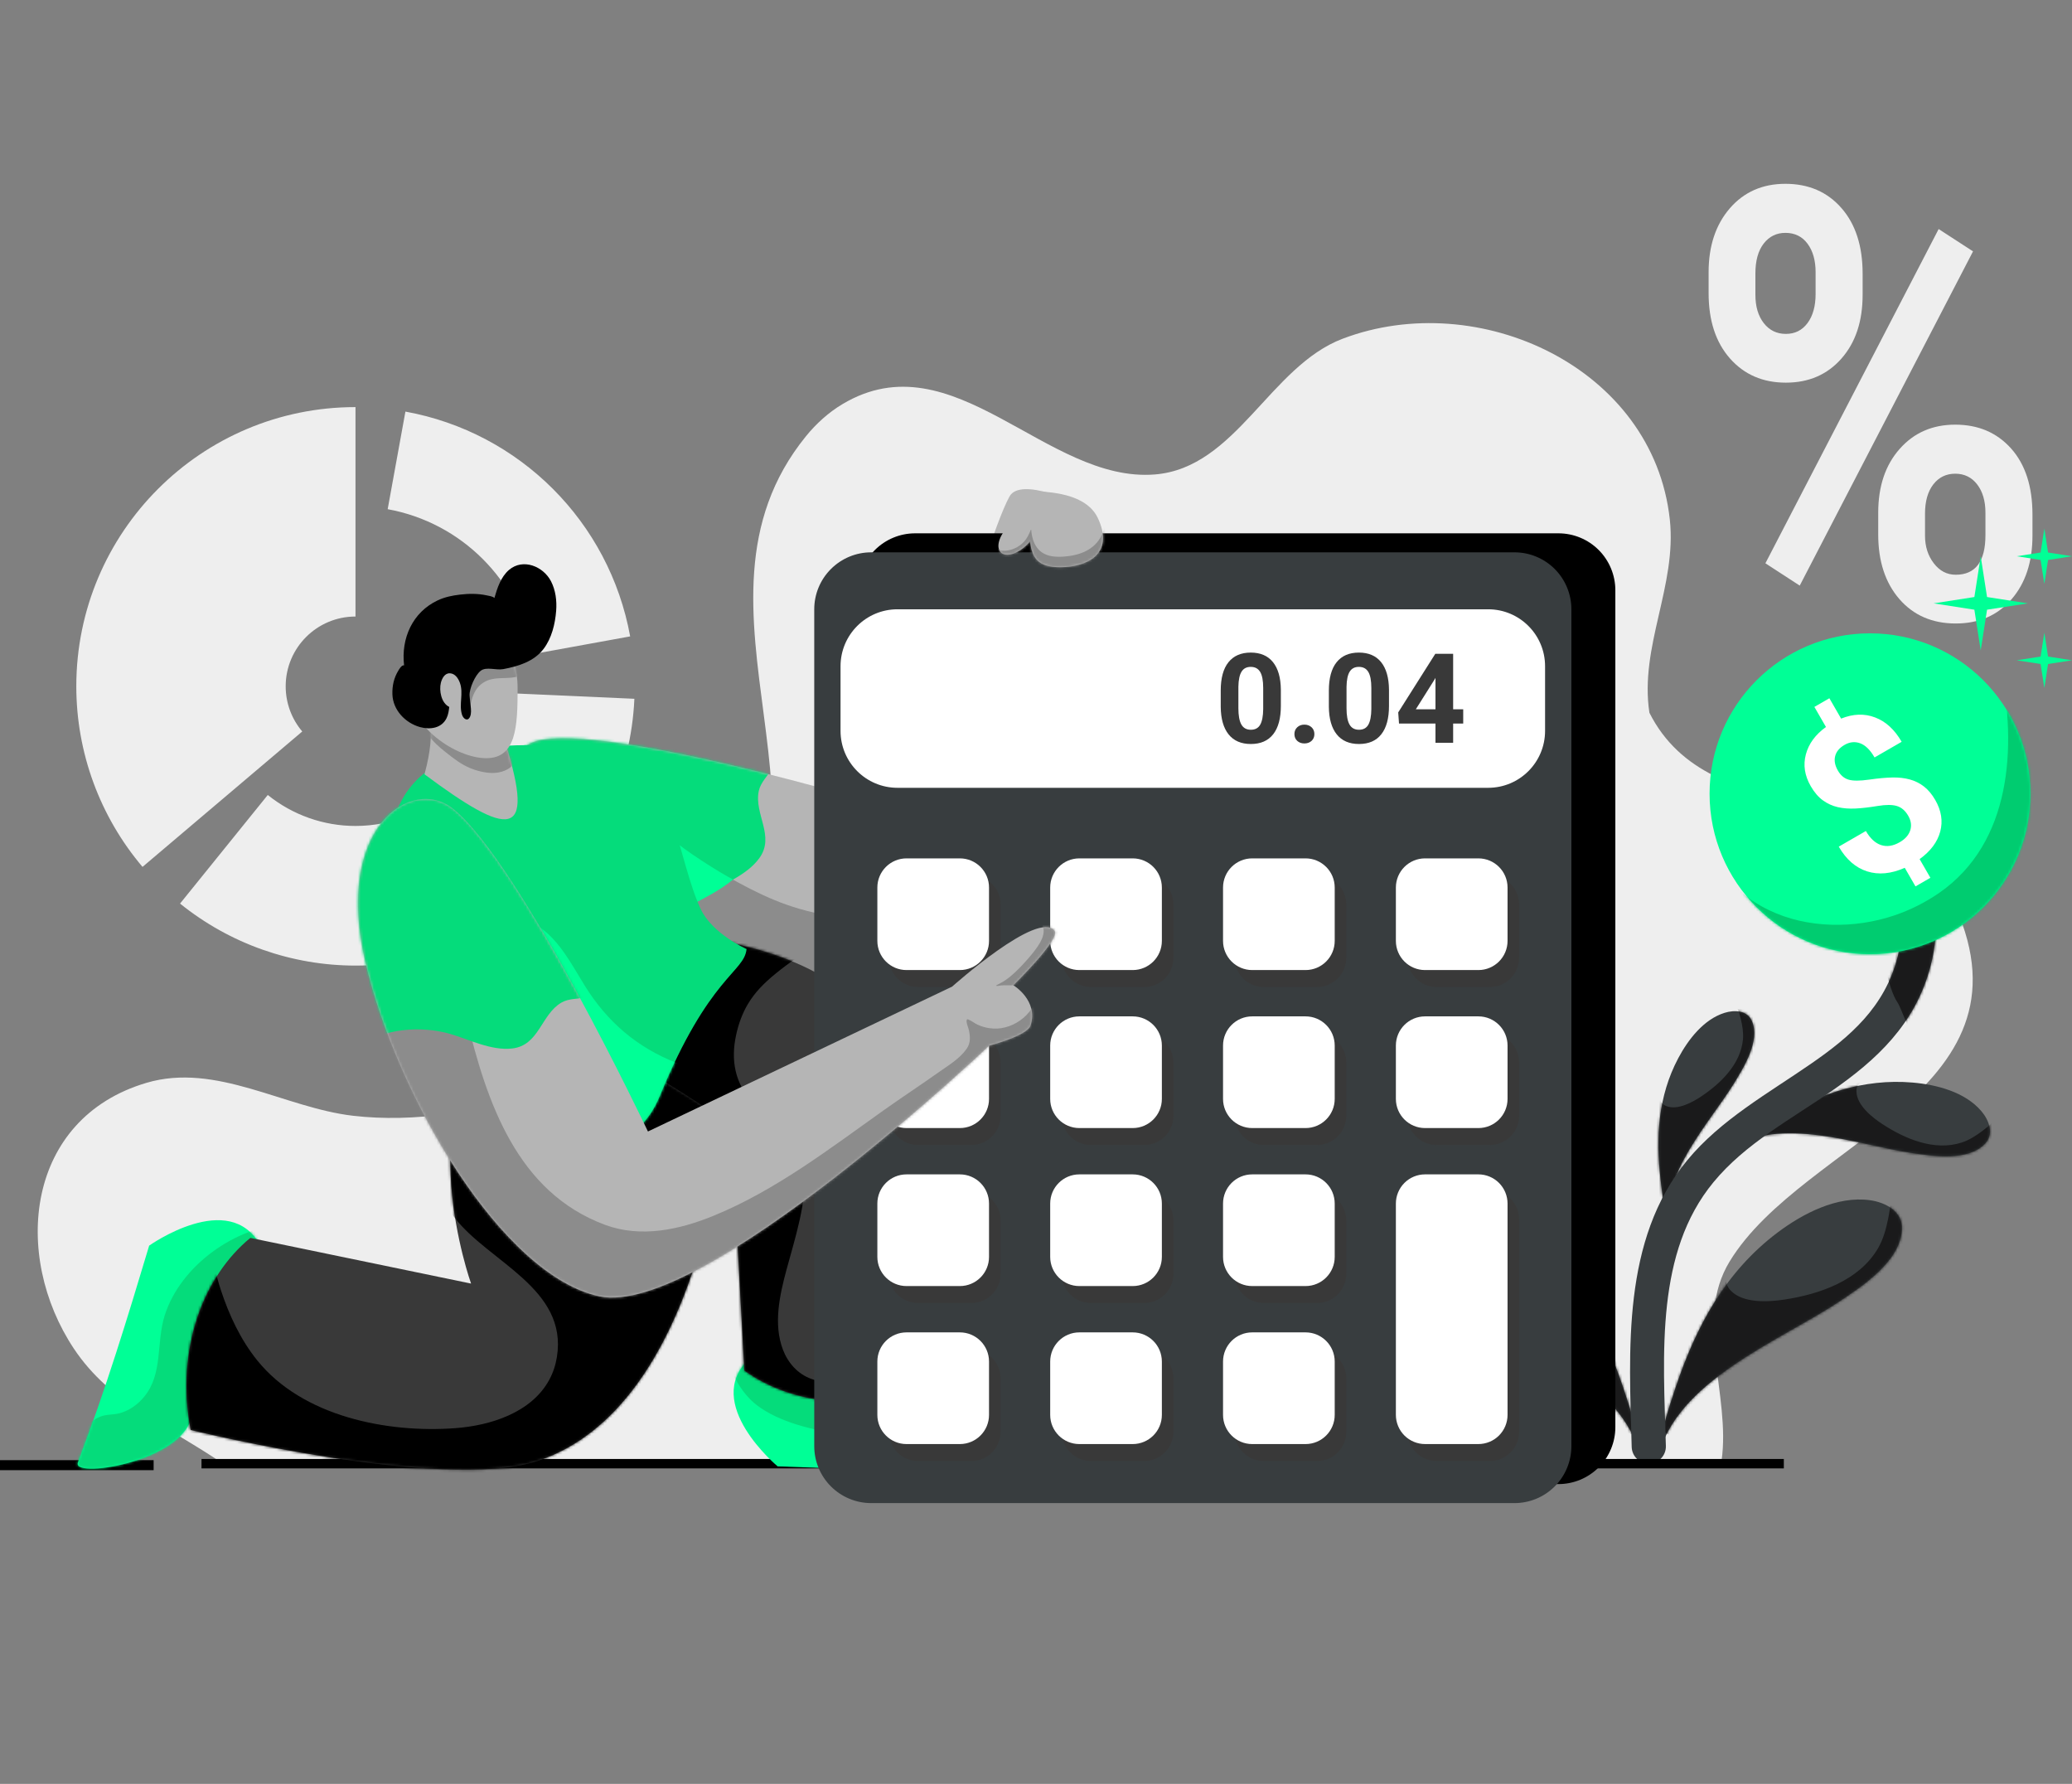 <svg width="790" height="680" viewBox="0 0 790 680" fill="none" xmlns="http://www.w3.org/2000/svg">
<rect x="0" y="0" width="790" height="680" fill="#808080" stroke="none"/>
<path fill-rule="evenodd" clip-rule="evenodd" d="M135.542 155.18C76.745 155.18 29.093 202.832 29.093 261.616C29.093 286.823 38.04 311.218 54.338 330.446L115.241 278.83C111.162 274.022 108.924 267.922 108.924 261.616C108.924 246.927 120.84 235.01 135.542 235.01V155.18ZM68.648 344.429C87.59 359.722 111.198 368.064 135.542 368.066C192.482 368.066 239.337 323.252 241.875 266.365L188.702 263.997C187.433 292.434 164.006 314.841 135.542 314.841C123.364 314.841 111.566 310.668 102.095 303.029L68.648 344.429ZM240.265 242.584C232.339 198.96 198.199 164.82 154.575 156.893L147.812 194.094C175.935 199.209 197.95 221.223 203.064 249.347L240.265 242.584Z" fill="#EEEEEE"/>
<path fill-rule="evenodd" clip-rule="evenodd" d="M84.958 557.885C64.576 543.915 42.188 535.15 28.17 514.088C4.541 478.572 9.734 426.409 55.836 412.761C82.414 404.894 108.444 422.28 134.629 425.314C180.61 430.639 238.377 409.774 270.365 376.472C329.648 314.766 254.425 231.389 307.272 166.31C311.176 161.498 315.916 157.199 321.254 154.02C363.582 128.807 398.936 184.23 440.369 180.851C471.318 178.326 484.129 139.658 511.926 129.113C563.639 109.489 630.325 139.981 636.653 197.991C639.411 223.301 625.047 246.445 628.868 271.631C628.856 271.627 628.844 271.624 628.844 271.62C652.343 318.338 720.509 294.618 743.84 341.968C780.102 415.586 687.638 434.394 659.399 480.966C645.728 503.521 659.948 531.795 656.39 556.75L84.958 557.885Z" fill="#EEEEEE"/>
<path d="M651.448 103.765C651.448 93.765 654.153 85.647 659.528 79.416C664.92 73.184 671.993 70.067 680.714 70.067C689.573 70.067 696.699 73.147 702.091 79.303C707.483 85.461 710.171 93.803 710.171 104.325V112.386C710.171 122.462 707.483 130.561 702.091 136.682C696.699 142.8 689.643 145.861 680.905 145.861C672.115 145.861 665.006 142.781 659.58 136.625C654.153 130.467 651.448 122.163 651.448 111.716V103.765ZM669.289 112.386C669.289 116.865 670.363 120.467 672.496 123.191C674.628 125.915 677.437 127.277 680.905 127.277C684.372 127.277 687.129 125.896 689.175 123.134C691.22 120.373 692.243 116.677 692.243 112.05V103.765C692.243 99.288 691.22 95.668 689.175 92.906C687.129 90.145 684.303 88.764 680.714 88.764C677.316 88.764 674.559 90.126 672.444 92.85C670.346 95.574 669.289 99.362 669.289 104.214V112.386ZM716.117 195.458C716.117 185.38 718.839 177.265 724.3 171.106C729.744 164.95 736.801 161.871 745.487 161.871C754.277 161.871 761.385 164.912 766.812 170.996C772.221 177.079 774.926 185.456 774.926 196.128V204.19C774.926 214.192 772.273 222.27 766.951 228.428C761.611 234.585 754.52 237.664 745.66 237.664C736.749 237.664 729.588 234.566 724.196 228.372C718.822 222.178 716.117 213.966 716.117 203.743V195.458ZM733.958 204.19C733.958 208.295 735.067 211.802 737.304 214.714C739.54 217.624 742.314 219.08 745.66 219.08C753.219 219.08 756.999 214.041 756.999 203.966V195.458C756.999 190.979 755.941 187.377 753.844 184.653C751.746 181.929 748.954 180.567 745.487 180.567C742.002 180.567 739.228 181.929 737.113 184.653C735.015 187.377 733.958 191.092 733.958 195.794V204.19ZM686.193 223.223L673.103 214.714L739.159 87.308L752.266 95.816L686.193 223.223Z" fill="#EEEEEE"/>
<path fill-rule="evenodd" clip-rule="evenodd" d="M632.234 555.771C632.946 546.564 636.019 537.396 638.932 528.699C646.703 505.545 657.898 484.754 677.736 469.823C687.373 462.573 700.446 455.782 712.942 457.495C718.861 458.304 725.465 461.722 725.17 468.563C724.66 480.795 709.989 490.351 701.023 496.297C679.118 510.834 638.449 526.578 632.234 555.771Z" fill="#383D3F"/>
<mask id="mask0_412_8743" style="mask-type:luminance" maskUnits="userSpaceOnUse" x="632" y="457" width="94" height="99">
<path d="M632.234 555.769C632.946 546.562 636.019 537.394 638.932 528.697C646.703 505.543 657.898 484.752 677.736 469.821C687.373 462.571 700.446 455.781 712.942 457.493C718.861 458.303 725.465 461.72 725.17 468.561C724.66 480.793 709.989 490.349 701.023 496.295C679.118 510.832 638.449 526.576 632.234 555.769Z" fill="white"/>
</mask>
<g mask="url(#mask0_412_8743)">
<path fill-rule="evenodd" clip-rule="evenodd" d="M719.793 451.202C721.47 455.382 720.761 460.333 719.89 464.606C719.116 468.46 718.035 472.379 716.052 475.798C708.86 488.15 693.733 493.343 680.348 495.375C674.301 496.294 664.609 496.907 659.868 491.94C656.61 488.521 658.965 485.232 659.159 481.394C659.207 480.378 658.401 480.136 657.546 480.394C652.918 481.748 648.951 488.344 646.467 492.005C639.017 503.051 634.26 516.42 632.292 529.563C631.599 534.191 630.567 540.658 633.55 544.754C637.291 549.898 645.806 545.963 650.144 543.931C651.402 543.335 652.66 542.706 653.901 542.06C655.337 541.319 656.772 540.545 658.175 539.77C660.384 538.561 662.545 537.271 664.69 535.981C677.801 528.144 740.451 495.585 748.708 480.184C757.319 464.106 734.678 456.656 719.793 451.202Z" fill="#1A1A1B"/>
</g>
<path fill-rule="evenodd" clip-rule="evenodd" d="M659.672 438.272C664.759 433.409 671.166 429.771 677.242 426.318C693.428 417.134 710.355 411.031 729.205 412.65C738.361 413.438 749.232 416.235 755.451 423.562C758.398 427.032 760.407 432.33 756.759 436.061C750.248 442.742 737.064 440.702 728.952 439.516C709.13 436.622 678.047 424.869 659.672 438.272Z" fill="#383D3F"/>
<mask id="mask1_412_8743" style="mask-type:luminance" maskUnits="userSpaceOnUse" x="659" y="412" width="100" height="29">
<path d="M659.672 438.268C664.759 433.405 671.166 429.767 677.242 426.314C693.428 417.13 710.355 411.027 729.205 412.646C738.361 413.434 749.232 416.231 755.451 423.558C758.398 427.028 760.407 432.326 756.759 436.058C750.248 442.738 737.064 440.698 728.952 439.512C709.13 436.618 678.047 424.865 659.672 438.268Z" fill="white"/>
</mask>
<g mask="url(#mask1_412_8743)">
<path fill-rule="evenodd" clip-rule="evenodd" d="M762.538 423.475C761.363 426.7 758.443 429.148 755.775 431.13C753.375 432.923 750.769 434.597 747.905 435.528C737.541 438.878 726.317 434.13 717.689 428.475C713.791 425.921 707.98 421.339 707.816 416.109C707.707 412.513 710.716 411.844 712.778 409.764C713.322 409.213 712.988 408.665 712.372 408.377C709.057 406.791 703.451 408.516 700.18 409.33C690.334 411.808 680.835 416.973 673.034 423.43C670.286 425.703 666.412 428.847 666.021 432.689C665.527 437.51 672.36 439.609 675.854 440.662C676.871 440.963 677.905 441.246 678.938 441.512C680.129 441.821 681.337 442.112 682.527 442.386C684.396 442.824 686.278 443.191 688.151 443.55C699.576 445.772 751.684 459.165 764.202 454.626C777.266 449.884 768.209 434.141 762.538 423.475Z" fill="#1A1A1B"/>
</g>
<path fill-rule="evenodd" clip-rule="evenodd" d="M636.71 467.697C634.552 461.973 633.822 455.609 633.128 449.573C631.29 433.499 632.169 417.881 639.88 403.353C643.627 396.297 649.565 388.552 657.543 386.072C661.322 384.895 666.244 385.092 667.987 389.279C671.115 396.762 664.996 406.615 661.286 412.7C652.224 427.571 632.242 448.436 636.71 467.697Z" fill="#383D3F"/>
<mask id="mask2_412_8743" style="mask-type:luminance" maskUnits="userSpaceOnUse" x="632" y="385" width="37" height="83">
<path d="M636.711 467.693C634.552 461.969 633.823 455.605 633.129 449.569C631.291 433.495 632.17 417.877 639.881 403.349C643.628 396.293 649.566 388.548 657.544 386.068C661.323 384.891 666.245 385.088 667.988 389.276C671.116 396.758 664.997 406.611 661.287 412.696C652.225 427.567 632.243 448.432 636.711 467.693Z" fill="white"/>
</mask>
<g mask="url(#mask2_412_8743)">
<path fill-rule="evenodd" clip-rule="evenodd" d="M659.886 380.371C662.066 382.408 663.03 385.578 663.708 388.386C664.325 390.916 664.777 393.571 664.547 396.179C663.7 405.61 656.082 412.972 648.621 417.95C645.251 420.199 639.608 423.288 635.368 421.639C632.454 420.502 632.943 417.867 631.982 415.51C631.726 414.887 631.174 414.968 630.733 415.363C628.337 417.475 627.808 422.546 627.346 425.44C625.977 434.159 626.876 443.516 629.386 451.954C630.269 454.926 631.465 459.096 634.405 460.716C638.094 462.752 642.099 458.001 644.131 455.564C644.718 454.852 645.296 454.122 645.86 453.386C646.513 452.538 647.157 451.671 647.781 450.812C648.767 449.466 649.702 448.086 650.626 446.709C656.292 438.326 684.742 401.201 685.372 389.643C686.025 377.578 670.348 379.464 659.886 380.371Z" fill="#1A1A1B"/>
</g>
<path fill-rule="evenodd" clip-rule="evenodd" d="M625.497 555.771C624.786 546.564 621.712 537.396 618.799 528.699C611.028 505.545 599.834 484.754 579.996 469.823C570.359 462.573 557.286 455.782 544.789 457.495C538.87 458.304 532.267 461.722 532.562 468.563C533.072 480.795 547.742 490.351 556.708 496.297C578.613 510.834 619.283 526.578 625.497 555.771Z" fill="#383D3F"/>
<mask id="mask3_412_8743" style="mask-type:luminance" maskUnits="userSpaceOnUse" x="532" y="457" width="94" height="99">
<path d="M625.496 555.769C624.785 546.562 621.711 537.394 618.798 528.697C611.027 505.543 599.833 484.752 579.995 469.821C570.358 462.571 557.285 455.781 544.788 457.493C538.869 458.303 532.266 461.72 532.561 468.561C533.071 480.793 547.741 490.349 556.707 496.295C578.612 510.832 619.282 526.576 625.496 555.769Z" fill="white"/>
</mask>
<g mask="url(#mask3_412_8743)">
<path fill-rule="evenodd" clip-rule="evenodd" d="M537.937 451.202C536.26 455.382 536.97 460.333 537.841 464.606C538.615 468.46 539.695 472.379 541.679 475.798C548.871 488.15 563.997 493.343 577.382 495.375C583.429 496.294 593.121 496.907 597.862 491.94C601.12 488.521 598.765 485.232 598.572 481.394C598.524 480.378 599.33 480.136 600.185 480.394C604.813 481.748 608.78 488.344 611.263 492.005C618.714 503.051 623.471 516.42 625.438 529.563C626.132 534.191 627.164 540.658 624.18 544.754C620.439 549.898 611.924 545.963 607.586 543.931C606.329 543.335 605.071 542.706 603.829 542.06C602.394 541.319 600.959 540.545 599.556 539.77C597.346 538.561 595.185 537.271 593.041 535.981C579.93 528.144 517.28 495.585 509.023 480.184C500.412 464.106 523.053 456.656 537.937 451.202Z" fill="#1A1A1B"/>
</g>
<path fill-rule="evenodd" clip-rule="evenodd" d="M635.155 551.214C634.692 533.873 633.606 515.216 635.6 497.321C637.505 480.379 642.17 464.112 653.334 450.6C665.424 435.946 682.66 426.754 698.097 416.065C715.279 404.159 730.325 390.531 736.112 368.06C737.875 361.287 738.533 354.245 737.857 347.281C737.127 339.856 734.67 332.696 731.375 326.002C729.791 322.777 725.874 321.452 722.651 323.042C719.428 324.632 718.093 328.542 719.695 331.766C722.295 337.057 724.307 342.694 724.894 348.563C725.428 354.008 724.876 359.509 723.505 364.805C718.556 383.948 705.326 395.213 690.672 405.356C674.274 416.717 656.13 426.731 643.274 442.302C618.293 472.583 621.142 514.8 622.121 551.561C622.228 555.164 625.22 558.005 628.816 557.901C632.413 557.814 635.244 554.817 635.155 551.214Z" fill="#383D3F"/>
<mask id="mask4_412_8743" style="mask-type:luminance" maskUnits="userSpaceOnUse" x="621" y="322" width="118" height="236">
<path d="M635.157 551.213C634.694 533.872 633.608 515.215 635.602 497.32C637.507 480.378 642.172 464.111 653.336 450.599C665.426 435.945 682.662 426.753 698.099 416.064C715.281 404.158 730.327 390.53 736.114 368.059C737.876 361.286 738.535 354.244 737.859 347.28C737.129 339.855 734.671 332.695 731.377 326.002C729.793 322.776 725.876 321.451 722.653 323.041C719.43 324.631 718.094 328.541 719.697 331.765C722.297 337.056 724.309 342.693 724.896 348.562C725.43 354.007 724.878 359.508 723.507 364.804C718.557 383.947 705.328 395.212 690.674 405.355C674.275 416.716 656.132 426.73 643.276 442.301C618.295 472.582 621.144 514.799 622.123 551.56C622.23 555.163 625.222 558.004 628.818 557.9C632.415 557.813 635.246 554.816 635.157 551.213Z" fill="white"/>
</mask>
<g mask="url(#mask4_412_8743)">
<path fill-rule="evenodd" clip-rule="evenodd" d="M702.641 313.823C712.528 321.918 716.322 371.701 723.462 382.11C725.156 384.602 727.763 394.351 731.17 394.909C733.803 395.335 736.059 391.508 737.177 389.731C741.159 383.448 743.355 375.819 745.259 368.709C750.214 350.37 752.944 328.28 747.372 309.802C746.442 306.68 745.182 303.535 743.429 300.779C735.733 288.758 721.699 294.807 713.263 302.338C709.368 305.825 705.919 309.746 702.641 313.823Z" fill="#1A1A1B"/>
</g>
<path d="M712.962 363.708C746.733 363.708 774.109 336.332 774.109 302.561C774.109 268.791 746.733 241.414 712.962 241.414C679.192 241.414 651.815 268.791 651.815 302.561C651.815 336.332 679.192 363.708 712.962 363.708Z" fill="#00FF96"/>
<mask id="mask5_412_8743" style="mask-type:luminance" maskUnits="userSpaceOnUse" x="651" y="241" width="124" height="123">
<path d="M712.962 363.704C746.733 363.704 774.109 336.328 774.109 302.557C774.109 268.787 746.733 241.41 712.962 241.41C679.192 241.41 651.815 268.787 651.815 302.557C651.815 336.328 679.192 363.704 712.962 363.704Z" fill="white"/>
</mask>
<g mask="url(#mask5_412_8743)">
<path fill-rule="evenodd" clip-rule="evenodd" d="M762.811 254.65C768.906 284.742 766.955 321.107 739.476 340.281C734.225 343.921 728.494 346.814 722.447 348.876C707.256 354.069 689.033 353.988 674.455 346.925C670.165 344.861 666.085 342.232 662.618 338.959C660.441 336.911 658.28 333.492 655.571 332.153C652.878 330.815 652.136 334.234 652.297 336.169C652.878 343.458 657.812 350.682 662.247 356.165C679.309 377.274 707.481 383.467 732.929 375.243C776.808 361.068 799.772 294.708 762.811 254.65Z" fill="#00CC70"/>
</g>
<path fill-rule="evenodd" clip-rule="evenodd" d="M755.193 212.033L757.61 227.577L773.159 229.992L757.61 232.406L755.193 247.949L752.776 232.406L737.241 229.992L752.776 227.577L755.193 212.033Z" fill="#00FF96"/>
<path fill-rule="evenodd" clip-rule="evenodd" d="M779.452 201.488L780.871 210.614L790 212.032L780.871 213.449L779.452 222.574L778.033 213.449L768.913 212.032L778.033 210.614L779.452 201.488Z" fill="#00FF96"/>
<path fill-rule="evenodd" clip-rule="evenodd" d="M779.452 241.146L780.871 250.272L790 251.69L780.871 253.107L779.452 262.232L778.033 253.107L768.913 251.69L778.033 250.272L779.452 241.146Z" fill="#00FF96"/>
<path d="M727.559 310.965C726.431 309.011 724.992 307.768 723.238 307.24C721.489 306.708 719.032 306.704 715.866 307.229C712.707 307.75 709.904 308.073 707.466 308.194C705.02 308.318 702.766 308.142 700.696 307.669C698.641 307.199 696.704 306.314 695.004 305.067C693.274 303.811 691.737 302.012 690.388 299.676C688.063 295.648 687.445 291.604 688.533 287.542C689.622 283.481 692.171 280.008 696.193 277.113L691.776 269.463L697.493 266.162L701.972 273.92C706.539 272.078 710.856 271.929 714.924 273.474C718.991 275.019 722.37 278.113 725.053 282.761L714.72 288.727C713.068 285.867 711.239 284.071 709.246 283.33C707.247 282.594 705.256 282.797 703.282 283.937C701.327 285.066 700.133 286.495 699.698 288.223C699.264 289.952 699.615 291.791 700.743 293.746C701.789 295.557 703.149 296.711 704.836 297.198C706.516 297.69 709.111 297.686 712.62 297.185C716.129 296.685 719.094 296.412 721.513 296.365C723.932 296.319 726.141 296.569 728.145 297.113C730.109 297.643 731.949 298.557 733.558 299.803C735.168 301.051 736.599 302.759 737.851 304.928C740.191 308.98 740.823 313.001 739.759 316.984C738.69 320.97 736.067 324.47 731.899 327.481L736.007 334.596L730.323 337.877L726.236 330.798C721.043 333.097 716.259 333.547 711.878 332.152C707.496 330.756 703.895 327.615 701.074 322.729L711.408 316.763C713.046 319.599 714.975 321.385 717.196 322.121C719.418 322.856 721.789 322.496 724.318 321.036C726.413 319.827 727.747 318.318 728.328 316.504C728.903 314.695 728.646 312.849 727.559 310.965Z" fill="white"/>
<path fill-rule="evenodd" clip-rule="evenodd" d="M76.829 556.138H680.129V559.728H76.829V556.138Z" fill="black"/>
<path fill-rule="evenodd" clip-rule="evenodd" d="M0 556.589H58.574V560.404H0V556.589Z" fill="black"/>
<path fill-rule="evenodd" clip-rule="evenodd" d="M384.86 189.311C374.226 208.967 347.822 310.357 347.822 310.357C347.822 310.357 239.687 276.918 206.94 281.94C186.952 285.004 181.283 320.229 227.557 346.173C273.855 372.125 350.869 388.43 381.621 366.47C414.202 343.189 411.642 192.406 411.642 192.406C411.642 192.406 389.142 181.403 384.86 189.311Z" fill="#B5B5B5"/>
<mask id="mask6_412_8743" style="mask-type:luminance" maskUnits="userSpaceOnUse" x="192" y="186" width="220" height="191">
<path d="M384.86 189.31C374.226 208.966 347.822 310.356 347.822 310.356C347.822 310.356 239.687 276.917 206.94 281.939C186.952 285.003 181.283 320.228 227.557 346.172C273.855 372.124 350.869 388.429 381.621 366.469C414.202 343.188 411.642 192.405 411.642 192.405C411.642 192.405 389.142 181.402 384.86 189.31Z" fill="white"/>
</mask>
<g mask="url(#mask6_412_8743)">
<path fill-rule="evenodd" clip-rule="evenodd" d="M415.855 323.804C409.909 330.899 399.414 335.276 391.27 338.981C364.823 351.014 333.026 354.529 304.883 346.448C291.403 342.575 280.095 335.697 268.048 328.801C263.892 326.421 258.293 323.633 254.209 327.671C248.848 332.962 249.146 343.258 250.221 349.992C253.445 370.329 268.907 387.194 288.31 393.457C327.426 406.091 387.294 350.602 415.855 323.804Z" fill="#8C8C8C"/>
<path fill-rule="evenodd" clip-rule="evenodd" d="M249.724 370.364C249.936 358.502 259.856 346.586 269.394 340.802C276.039 336.771 284.69 333.657 289.457 327.19C295.684 318.741 287.384 310.315 289.319 301.444C290.038 298.166 292.643 295.97 294.154 293.094C296.889 287.874 294.949 283.015 291.733 278.59C274.521 254.969 233.024 256.677 205.646 270.027C192.501 276.439 179.549 286.058 181.078 302.305C181.995 311.994 187.845 320.651 193.925 327.915C205.137 341.315 235.526 360.366 249.724 370.364Z" fill="#05DC7B"/>
<path fill-rule="evenodd" clip-rule="evenodd" d="M279.464 335.237C274.377 332.631 260.957 324.169 256.049 319.655C253.589 317.396 251.321 314.948 249.136 312.425C248.754 311.987 247.655 310.23 246.879 310.713C246.031 311.235 246.581 313.544 246.676 314.274C247.154 318.088 247.799 321.891 248.443 325.679C250.043 335.107 252.455 351.513 262.413 345.69C266.974 343.017 274.33 339.708 279.464 335.237Z" fill="#00FF96"/>
</g>
<path fill-rule="evenodd" clip-rule="evenodd" d="M285.665 517.951C267.561 534.874 296.497 558.956 296.497 558.956C325.404 559.915 352.656 560.929 383.617 564.111C389.885 563.95 371.344 522.326 353.028 527.041C313.659 537.195 294.065 510.101 285.665 517.951Z" fill="#00FF96"/>
<mask id="mask7_412_8743" style="mask-type:luminance" maskUnits="userSpaceOnUse" x="279" y="516" width="106" height="49">
<path d="M285.667 517.952C267.563 534.875 296.499 558.957 296.499 558.957C325.406 559.916 352.658 560.93 383.619 564.112C389.887 563.951 371.346 522.327 353.029 527.042C313.661 537.196 294.067 510.102 285.667 517.952Z" fill="white"/>
</mask>
<g mask="url(#mask7_412_8743)">
<path fill-rule="evenodd" clip-rule="evenodd" d="M276.851 515.593C278.2 522.972 282.618 531.116 288.624 535.677C297.245 542.22 309.674 544.93 320.134 546.757C328.838 548.274 340.253 548.906 347.429 542.698C354.116 536.895 353.399 527.378 349.519 520.19C342.653 507.438 328.086 499.51 313.985 498.113C304.098 497.122 285.937 511.605 276.851 515.593Z" fill="#05DC7B"/>
</g>
<path fill-rule="evenodd" clip-rule="evenodd" d="M181.871 450.262C220.273 477 279.995 451.435 279.995 451.435L283.793 522.409C302.125 535.725 331.586 539.37 360.379 525.733C360.379 525.733 358.81 426.924 338.06 394.861C302.126 339.357 194.473 358.902 194.473 358.902C194.473 358.902 164.776 438.353 181.871 450.262Z" fill="#393939"/>
<mask id="mask8_412_8743" style="mask-type:luminance" maskUnits="userSpaceOnUse" x="176" y="355" width="185" height="180">
<path d="M181.869 450.261C220.271 476.999 279.993 451.434 279.993 451.434L283.791 522.408C302.123 535.724 331.584 539.369 360.377 525.732C360.377 525.732 358.808 426.923 338.058 394.86C302.124 339.356 194.471 358.901 194.471 358.901C194.471 358.901 164.774 438.352 181.869 450.261Z" fill="white"/>
</mask>
<g mask="url(#mask8_412_8743)">
<path fill-rule="evenodd" clip-rule="evenodd" d="M312.739 360.191C306.554 362.971 300.787 366.97 295.569 371.258C291.45 374.633 287.844 378.177 285.122 382.778C282.984 386.405 281.576 390.332 280.68 394.435C278.567 404.088 280.155 413.035 287.08 420.301C295.366 429.016 306.351 431.845 306.936 445.811C307.474 458.782 303.235 471.583 299.892 483.933C297.265 493.664 294.793 504.708 298.519 514.499C300.441 519.526 304.142 523.729 309.277 525.592C315.688 527.932 324.393 527.407 326.769 535.454C329.491 544.624 316.309 548.147 309.79 548.135C290.972 548.087 275.355 531.729 263.88 518.678C235.248 486.13 206.293 442.081 217.612 396.934C224.788 368.332 248.848 335.136 281.838 337.467C287.605 337.873 307.414 358.038 312.739 360.191Z" fill="black"/>
</g>
<path fill-rule="evenodd" clip-rule="evenodd" d="M615.89 224.996C615.89 219.241 613.605 213.721 609.543 209.65C605.469 205.58 599.954 203.294 594.191 203.294H348.913C343.162 203.294 337.648 205.58 333.573 209.65C329.499 213.721 327.214 219.241 327.214 224.996V544.011C327.214 549.763 329.499 555.273 333.573 559.348C337.648 563.424 343.162 565.711 348.913 565.711H594.191C599.954 565.711 605.469 563.424 609.543 559.348C613.605 555.273 615.89 549.763 615.89 544.011V224.996Z" fill="black"/>
<path fill-rule="evenodd" clip-rule="evenodd" d="M599.129 232.242C599.129 226.486 596.843 220.966 592.781 216.896C588.707 212.825 583.192 210.539 577.429 210.539H332.152C326.401 210.539 320.886 212.825 316.812 216.896C312.738 220.966 310.452 226.486 310.452 232.242V551.256C310.452 557.008 312.738 562.518 316.812 566.594C320.886 570.669 326.401 572.956 332.152 572.956H577.429C583.192 572.956 588.707 570.669 592.781 566.594C596.843 562.518 599.129 557.008 599.129 551.256V232.242Z" fill="#383D3F"/>
<path fill-rule="evenodd" clip-rule="evenodd" d="M589.097 253.952C589.097 241.966 579.388 232.25 567.403 232.25H342.182C330.196 232.25 320.476 241.966 320.476 253.952V278.596C320.476 290.582 330.196 300.299 342.182 300.299H567.403C579.388 300.299 589.097 290.582 589.097 278.596V253.952Z" fill="white"/>
<path fill-rule="evenodd" clip-rule="evenodd" d="M381.497 344.774C381.497 338.629 376.517 333.648 370.371 333.648H350.044C343.897 333.648 338.918 338.629 338.918 344.774V365.097C338.918 371.242 343.897 376.222 350.044 376.222H370.371C376.517 376.222 381.497 371.242 381.497 365.097V344.774Z" fill="#393939"/>
<path fill-rule="evenodd" clip-rule="evenodd" d="M381.497 404.999C381.497 398.855 376.517 393.874 370.371 393.874H350.044C343.897 393.874 338.918 398.855 338.918 404.999V425.323C338.918 431.467 343.897 436.448 350.044 436.448H370.371C376.517 436.448 381.497 431.467 381.497 425.323V404.999Z" fill="#393939"/>
<path fill-rule="evenodd" clip-rule="evenodd" d="M381.497 465.228C381.497 459.083 376.517 454.103 370.371 454.103H350.044C343.897 454.103 338.918 459.083 338.918 465.228V485.551C338.918 491.696 343.897 496.676 350.044 496.676H370.371C376.517 496.676 381.497 491.696 381.497 485.551V465.228Z" fill="#393939"/>
<path fill-rule="evenodd" clip-rule="evenodd" d="M381.497 525.456C381.497 519.312 376.517 514.331 370.371 514.331H350.044C343.897 514.331 338.918 519.312 338.918 525.456V545.78C338.918 551.924 343.897 556.905 350.044 556.905H370.371C376.517 556.905 381.497 551.924 381.497 545.78V525.456Z" fill="#393939"/>
<path fill-rule="evenodd" clip-rule="evenodd" d="M447.395 344.774C447.395 338.629 442.416 333.648 436.269 333.648H415.942C409.796 333.648 404.816 338.629 404.816 344.774V365.097C404.816 371.242 409.796 376.222 415.942 376.222H436.269C442.416 376.222 447.395 371.242 447.395 365.097V344.774Z" fill="#393939"/>
<path fill-rule="evenodd" clip-rule="evenodd" d="M447.395 404.999C447.395 398.855 442.416 393.874 436.269 393.874H415.942C409.796 393.874 404.816 398.855 404.816 404.999V425.323C404.816 431.467 409.796 436.448 415.942 436.448H436.269C442.416 436.448 447.395 431.467 447.395 425.323V404.999Z" fill="#393939"/>
<path fill-rule="evenodd" clip-rule="evenodd" d="M447.395 465.228C447.395 459.083 442.416 454.103 436.269 454.103H415.942C409.796 454.103 404.816 459.083 404.816 465.228V485.551C404.816 491.696 409.796 496.676 415.942 496.676H436.269C442.416 496.676 447.395 491.696 447.395 485.551V465.228Z" fill="#393939"/>
<path fill-rule="evenodd" clip-rule="evenodd" d="M447.395 525.456C447.395 519.312 442.416 514.331 436.269 514.331H415.942C409.796 514.331 404.816 519.312 404.816 525.456V545.78C404.816 551.924 409.796 556.905 415.942 556.905H436.269C442.416 556.905 447.395 551.924 447.395 545.78V525.456Z" fill="#393939"/>
<path fill-rule="evenodd" clip-rule="evenodd" d="M513.295 344.774C513.295 338.629 508.315 333.648 502.168 333.648H481.842C475.695 333.648 470.716 338.629 470.716 344.774V365.097C470.716 371.242 475.695 376.222 481.842 376.222H502.168C508.315 376.222 513.295 371.242 513.295 365.097V344.774Z" fill="#393939"/>
<path fill-rule="evenodd" clip-rule="evenodd" d="M513.295 404.999C513.295 398.855 508.315 393.874 502.168 393.874H481.842C475.695 393.874 470.716 398.855 470.716 404.999V425.323C470.716 431.467 475.695 436.448 481.842 436.448H502.168C508.315 436.448 513.295 431.467 513.295 425.323V404.999Z" fill="#393939"/>
<path fill-rule="evenodd" clip-rule="evenodd" d="M513.295 465.228C513.295 459.083 508.315 454.103 502.168 454.103H481.842C475.695 454.103 470.716 459.083 470.716 465.228V485.551C470.716 491.696 475.695 496.676 481.842 496.676H502.168C508.315 496.676 513.295 491.696 513.295 485.551V465.228Z" fill="#393939"/>
<path fill-rule="evenodd" clip-rule="evenodd" d="M513.295 525.456C513.295 519.312 508.315 514.331 502.168 514.331H481.842C475.695 514.331 470.716 519.312 470.716 525.456V545.78C470.716 551.924 475.695 556.905 481.842 556.905H502.168C508.315 556.905 513.295 551.924 513.295 545.78V525.456Z" fill="#393939"/>
<path fill-rule="evenodd" clip-rule="evenodd" d="M579.195 344.774C579.195 338.629 574.215 333.648 568.069 333.648H547.742C541.596 333.648 536.616 338.629 536.616 344.774V365.097C536.616 371.242 541.596 376.222 547.742 376.222H568.069C574.215 376.222 579.195 371.242 579.195 365.097V344.774Z" fill="#393939"/>
<path fill-rule="evenodd" clip-rule="evenodd" d="M579.195 404.999C579.195 398.855 574.215 393.874 568.069 393.874H547.742C541.596 393.874 536.616 398.855 536.616 404.999V425.323C536.616 431.467 541.596 436.448 547.742 436.448H568.069C574.215 436.448 579.195 431.467 579.195 425.323V404.999Z" fill="#393939"/>
<path fill-rule="evenodd" clip-rule="evenodd" d="M579.195 464.804C579.195 458.66 574.215 453.68 568.069 453.68H547.742C541.596 453.68 536.616 458.66 536.616 464.804V545.773C536.616 551.918 541.596 556.898 547.742 556.898H568.069C574.215 556.898 579.195 551.918 579.195 545.773V464.804Z" fill="#393939"/>
<path fill-rule="evenodd" clip-rule="evenodd" d="M377.091 338.323C377.091 332.179 372.111 327.198 365.964 327.198H345.638C339.491 327.198 334.512 332.179 334.512 338.323V358.647C334.512 364.792 339.491 369.772 345.638 369.772H365.964C372.111 369.772 377.091 364.792 377.091 358.647V338.323Z" fill="white"/>
<path fill-rule="evenodd" clip-rule="evenodd" d="M377.091 398.551C377.091 392.406 372.111 387.426 365.964 387.426H345.638C339.491 387.426 334.512 392.406 334.512 398.551V418.875C334.512 425.019 339.491 430 345.638 430H365.964C372.111 430 377.091 425.019 377.091 418.875V398.551Z" fill="white"/>
<path fill-rule="evenodd" clip-rule="evenodd" d="M377.091 458.778C377.091 452.634 372.111 447.653 365.964 447.653H345.638C339.491 447.653 334.512 452.634 334.512 458.778V479.102C334.512 485.247 339.491 490.227 345.638 490.227H365.964C372.111 490.227 377.091 485.247 377.091 479.102V458.778Z" fill="white"/>
<path fill-rule="evenodd" clip-rule="evenodd" d="M377.091 519.006C377.091 512.861 372.111 507.881 365.964 507.881H345.638C339.491 507.881 334.512 512.861 334.512 519.006V539.33C334.512 545.474 339.491 550.455 345.638 550.455H365.964C372.111 550.455 377.091 545.474 377.091 539.33V519.006Z" fill="white"/>
<path fill-rule="evenodd" clip-rule="evenodd" d="M442.99 338.323C442.99 332.179 438.01 327.198 431.864 327.198H411.537C405.391 327.198 400.411 332.179 400.411 338.323V358.647C400.411 364.792 405.391 369.772 411.537 369.772H431.864C438.01 369.772 442.99 364.792 442.99 358.647V338.323Z" fill="white"/>
<path fill-rule="evenodd" clip-rule="evenodd" d="M442.99 398.551C442.99 392.406 438.01 387.426 431.864 387.426H411.537C405.391 387.426 400.411 392.406 400.411 398.551V418.875C400.411 425.019 405.391 430 411.537 430H431.864C438.01 430 442.99 425.019 442.99 418.875V398.551Z" fill="white"/>
<path fill-rule="evenodd" clip-rule="evenodd" d="M442.99 458.778C442.99 452.634 438.01 447.653 431.864 447.653H411.537C405.391 447.653 400.411 452.634 400.411 458.778V479.102C400.411 485.247 405.391 490.227 411.537 490.227H431.864C438.01 490.227 442.99 485.247 442.99 479.102V458.778Z" fill="white"/>
<path fill-rule="evenodd" clip-rule="evenodd" d="M442.99 519.006C442.99 512.861 438.01 507.881 431.864 507.881H411.537C405.391 507.881 400.411 512.861 400.411 519.006V539.33C400.411 545.474 405.391 550.455 411.537 550.455H431.864C438.01 550.455 442.99 545.474 442.99 539.33V519.006Z" fill="white"/>
<path fill-rule="evenodd" clip-rule="evenodd" d="M508.891 338.323C508.891 332.179 503.912 327.198 497.765 327.198H477.439C471.292 327.198 466.312 332.179 466.312 338.323V358.647C466.312 364.792 471.292 369.772 477.439 369.772H497.765C503.912 369.772 508.891 364.792 508.891 358.647V338.323Z" fill="white"/>
<path fill-rule="evenodd" clip-rule="evenodd" d="M508.891 398.551C508.891 392.406 503.912 387.426 497.765 387.426H477.439C471.292 387.426 466.312 392.406 466.312 398.551V418.875C466.312 425.019 471.292 430 477.439 430H497.765C503.912 430 508.891 425.019 508.891 418.875V398.551Z" fill="white"/>
<path fill-rule="evenodd" clip-rule="evenodd" d="M508.891 458.778C508.891 452.634 503.912 447.653 497.765 447.653H477.439C471.292 447.653 466.312 452.634 466.312 458.778V479.102C466.312 485.247 471.292 490.227 477.439 490.227H497.765C503.912 490.227 508.891 485.247 508.891 479.102V458.778Z" fill="white"/>
<path fill-rule="evenodd" clip-rule="evenodd" d="M508.891 519.006C508.891 512.861 503.912 507.881 497.765 507.881H477.439C471.292 507.881 466.312 512.861 466.312 519.006V539.33C466.312 545.474 471.292 550.455 477.439 550.455H497.765C503.912 550.455 508.891 545.474 508.891 539.33V519.006Z" fill="white"/>
<path fill-rule="evenodd" clip-rule="evenodd" d="M574.791 338.323C574.791 332.179 569.811 327.198 563.665 327.198H543.338C537.191 327.198 532.212 332.179 532.212 338.323V358.647C532.212 364.792 537.191 369.772 543.338 369.772H563.665C569.811 369.772 574.791 364.792 574.791 358.647V338.323Z" fill="white"/>
<path fill-rule="evenodd" clip-rule="evenodd" d="M574.791 398.551C574.791 392.406 569.811 387.426 563.665 387.426H543.338C537.191 387.426 532.212 392.406 532.212 398.551V418.875C532.212 425.019 537.191 430 543.338 430H563.665C569.811 430 574.791 425.019 574.791 418.875V398.551Z" fill="white"/>
<path fill-rule="evenodd" clip-rule="evenodd" d="M574.791 458.775C574.791 455.825 573.614 452.995 571.533 450.908C569.442 448.822 566.611 447.65 563.665 447.65H543.338C540.391 447.65 537.561 448.822 535.47 450.908C533.389 452.995 532.212 455.825 532.212 458.775V539.327C532.212 542.276 533.389 545.106 535.47 547.194C537.561 549.279 540.391 550.451 543.338 550.451H563.665C566.611 550.451 569.442 549.279 571.533 547.194C573.614 545.106 574.791 542.276 574.791 539.327V458.775Z" fill="white"/>
<path d="M488.356 269.112C488.356 273.802 487.387 277.389 485.444 279.874C483.501 282.358 480.663 283.601 476.92 283.601C473.221 283.601 470.396 282.381 468.44 279.944C466.484 277.505 465.48 274.011 465.433 269.461V263.218C465.433 258.482 466.415 254.887 468.379 252.434C470.344 249.98 473.178 248.753 476.872 248.753C480.567 248.753 483.392 249.968 485.352 252.398C487.308 254.829 488.308 258.319 488.356 262.869V269.112ZM481.623 262.263C481.623 259.453 481.241 257.407 480.471 256.125C479.702 254.844 478.502 254.204 476.872 254.204C475.286 254.204 474.121 254.813 473.365 256.032C472.613 257.251 472.213 259.157 472.165 261.751V269.997C472.165 272.761 472.543 274.815 473.295 276.158C474.052 277.501 475.256 278.173 476.92 278.173C478.563 278.173 479.754 277.529 480.484 276.24C481.215 274.951 481.593 272.978 481.623 270.323V262.263ZM493.528 279.827C493.528 278.755 493.889 277.886 494.61 277.218C495.332 276.55 496.236 276.216 497.323 276.216C498.427 276.216 499.339 276.55 500.061 277.218C500.782 277.886 501.143 278.755 501.143 279.827C501.143 280.883 500.787 281.741 500.074 282.401C499.357 283.061 498.444 283.391 497.323 283.391C496.223 283.391 495.315 283.061 494.597 282.401C493.885 281.741 493.528 280.883 493.528 279.827ZM529.586 269.112C529.586 273.802 528.617 277.389 526.674 279.874C524.731 282.358 521.893 283.601 518.146 283.601C514.452 283.601 511.627 282.381 509.671 279.944C507.711 277.505 506.711 274.011 506.663 269.461V263.218C506.663 258.482 507.645 254.887 509.61 252.434C511.575 249.98 514.404 248.753 518.103 248.753C521.797 248.753 524.623 249.968 526.583 252.398C528.539 254.829 529.539 258.319 529.586 262.869V269.112ZM522.854 262.263C522.854 259.453 522.471 257.407 521.702 256.125C520.933 254.844 519.733 254.204 518.103 254.204C516.517 254.204 515.347 254.813 514.595 256.032C513.843 257.251 513.444 259.157 513.396 261.751V269.997C513.396 272.761 513.774 274.815 514.526 276.158C515.278 277.501 516.486 278.173 518.146 278.173C519.794 278.173 520.985 277.529 521.711 276.24C522.441 274.951 522.823 272.978 522.854 270.323V262.263ZM554.044 270.37H557.886V275.797H554.044V283.135H547.311V275.797H533.407L533.103 271.558L547.242 249.219H554.044V270.37ZM539.814 270.37H547.311V258.396L546.868 259.165L539.814 270.37Z" fill="#393939"/>
<path fill-rule="evenodd" clip-rule="evenodd" d="M99.283 474.815C87.545 452.99 56.871 474.815 56.871 474.815C48.561 502.518 40.621 528.607 29.636 557.729C28.191 563.831 73.17 556.535 73.289 537.622C73.528 496.966 104.727 484.942 99.283 474.815Z" fill="#00FF96"/>
<mask id="mask9_412_8743" style="mask-type:luminance" maskUnits="userSpaceOnUse" x="29" y="465" width="71" height="95">
<path d="M99.285 474.814C87.547 452.989 56.873 474.814 56.873 474.814C48.563 502.517 40.623 528.606 29.638 557.728C28.193 563.83 73.171 556.534 73.291 537.621C73.53 496.965 104.729 484.941 99.285 474.814Z" fill="white"/>
</mask>
<g mask="url(#mask9_412_8743)">
<path fill-rule="evenodd" clip-rule="evenodd" d="M108.93 466.635C89.972 467.49 68.845 482.305 62.796 501.421C59.509 511.785 62.225 523.546 55.012 532.37C52.512 535.439 49.111 537.851 45.322 538.77C42.948 539.343 40.528 539.081 38.222 540.012C33.509 541.91 29.651 546.519 27.848 551.367C27.083 553.433 26.546 555.63 26.581 557.862C26.809 571.677 42.354 573.803 52.478 572.095C73.947 568.465 91.958 551.821 104.193 533.827C113.838 519.654 106.818 483.821 108.93 466.635Z" fill="#05DC7B"/>
</g>
<path fill-rule="evenodd" clip-rule="evenodd" d="M191.241 391.754C155.581 422.052 179.607 489.278 179.607 489.278L95.455 471.867C77.898 486.19 66.85 513.744 72.68 545.065C72.68 545.065 168.612 568.785 204.912 556.912C267.753 536.346 276.352 427.272 276.352 427.272C276.352 427.272 207.121 378.267 191.241 391.754Z" fill="#393939"/>
<mask id="mask10_412_8743" style="mask-type:luminance" maskUnits="userSpaceOnUse" x="71" y="389" width="206" height="172">
<path d="M191.242 391.753C155.582 422.051 179.608 489.277 179.608 489.277L95.456 471.866C77.899 486.189 66.851 513.743 72.681 545.064C72.681 545.064 168.613 568.784 204.913 556.911C267.754 536.345 276.353 427.271 276.353 427.271C276.353 427.271 207.122 378.266 191.242 391.753Z" fill="white"/>
</mask>
<g mask="url(#mask10_412_8743)">
<path fill-rule="evenodd" clip-rule="evenodd" d="M163.167 419.677C162.88 434.834 163.668 451.629 173.28 464.107C186.343 481.073 216.528 491.055 212.337 517.24C211.847 520.285 210.904 523.222 209.435 525.932C202.641 538.517 186.952 543.401 173.614 544.392C147.621 546.338 115.322 539.962 98.056 518.53C91.704 510.649 87.287 501.168 84.158 491.592C83.251 488.81 82.451 485.944 81.925 483.055C81.842 482.601 81.818 480.189 81.376 479.962C80.481 479.498 78.642 482.971 78.379 483.425C75.955 487.64 74.104 492.201 72.493 496.786C66.51 513.885 64.313 532.404 71.764 549.514C87.358 585.359 133.232 588.595 166.426 581.837C208.384 573.299 254.462 553.335 277.745 515.497C284.336 504.786 288.468 492.81 291.286 480.595C293.447 471.223 294.617 461.774 293.901 452.151C291.68 422.575 275.262 394.163 245.889 384.456C237.28 381.609 228.277 380.498 219.226 380.643C197.471 380.994 175.764 389.237 160.122 404.533C151.549 412.93 163.023 407.387 163.167 419.677Z" fill="black"/>
</g>
<path fill-rule="evenodd" clip-rule="evenodd" d="M238.218 290.17C219.138 283.43 167.676 275.784 152.667 306.017C141.98 327.563 171.138 417.969 171.138 417.969C186.684 426.167 235.949 455.705 251.519 417.878C270.433 371.937 283.854 370.619 284.642 361.752C284.642 361.752 271.555 355.99 267.137 346.455C258.278 327.311 257.287 296.909 238.218 290.17Z" fill="#05DC7B"/>
<mask id="mask11_412_8743" style="mask-type:luminance" maskUnits="userSpaceOnUse" x="150" y="284" width="135" height="153">
<path d="M238.218 290.172C219.138 283.432 167.676 275.786 152.667 306.019C141.98 327.565 171.138 417.971 171.138 417.971C186.684 426.169 235.949 455.707 251.519 417.88C270.433 371.939 283.854 370.621 284.642 361.754C284.642 361.754 271.555 355.992 267.137 346.457C258.278 327.313 257.287 296.911 238.218 290.172Z" fill="white"/>
</mask>
<g mask="url(#mask11_412_8743)">
<path fill-rule="evenodd" clip-rule="evenodd" d="M277.517 409.067C271.105 409.804 263.941 407.488 258.067 405.207C242.831 399.291 231.404 389.422 222.831 375.524C218.055 367.792 213.53 358.928 205.948 353.537C204.324 352.384 198.963 348.87 197.327 351.505C195.607 354.251 196.849 359.575 197.112 362.504C197.96 372.118 198.903 381.727 199.894 391.328C200.463 396.923 201.164 402.505 201.996 408.068C202.616 412.161 203.309 416.243 204.133 420.299C208.216 440.321 216.562 468.493 241.505 468.596C244.622 468.609 247.679 468.096 250.616 467.081C254.95 465.588 258.998 463.135 262.568 460.276C268.037 455.891 273.195 414.548 277.517 409.067Z" fill="#00FF96"/>
</g>
<path fill-rule="evenodd" clip-rule="evenodd" d="M363.014 376.089L247.046 431.306C247.046 431.306 198.577 329.021 172.737 308.287C156.967 295.631 127.178 315.269 139.347 366.905C151.526 418.564 191.579 486.334 228.551 494.146C267.733 502.413 377.103 398.586 377.103 398.586C377.103 398.586 391.614 394.842 392.904 390.921C396.046 381.35 386.366 375.554 386.366 375.554C386.366 375.554 404.402 357.922 402.09 354.838C395.934 346.625 363.014 376.089 363.014 376.089Z" fill="#B5B5B5"/>
<mask id="mask12_412_8743" style="mask-type:luminance" maskUnits="userSpaceOnUse" x="136" y="304" width="267" height="191">
<path d="M363.013 376.084L247.045 431.301C247.045 431.301 198.576 329.016 172.736 308.282C156.966 295.626 127.177 315.264 139.346 366.9C151.525 418.559 191.578 486.329 228.55 494.141C267.732 502.408 377.102 398.581 377.102 398.581C377.102 398.581 391.613 394.837 392.903 390.916C396.045 381.345 386.365 375.549 386.365 375.549C386.365 375.549 404.401 357.917 402.089 354.833C395.933 346.621 363.013 376.084 363.013 376.084Z" fill="white"/>
</mask>
<g mask="url(#mask12_412_8743)">
<path fill-rule="evenodd" clip-rule="evenodd" d="M395.724 377.13C395.485 385.739 386.924 392.517 378.757 392.073C376.393 391.944 374.077 391.343 371.999 390.209C371.629 390.004 368.895 388.134 368.668 388.6C368.178 389.575 369.157 391.522 369.372 392.49C369.945 395.057 370.136 397.503 368.572 399.758C365.91 403.576 361.635 406.08 357.91 408.716C350.96 413.644 343.832 418.309 336.883 423.248C316.286 437.89 295.701 453.746 272.155 463.396C259.069 468.763 244.359 471.965 230.663 466.88C197.135 454.436 185.601 420.178 177.9 388.308C168.109 382.301 147.667 377.108 138.246 385.604C132.205 391.046 131.082 400.259 131.225 407.927C131.667 431.022 143.679 454.55 159.774 470.631C169.613 480.464 181.685 487.461 194.556 492.571C248.191 513.896 311.02 495.329 355.498 461.615C379.856 443.151 394.876 409.305 395.724 377.13ZM396.93 351.855C399.676 355.555 396.13 360.282 393.873 363.162C393.312 363.879 392.727 364.571 392.13 365.256C391.426 366.066 390.709 366.87 389.969 367.653C389.014 368.682 388.023 369.686 386.984 370.647C385.539 371.999 383.987 373.286 382.279 374.299C381.73 374.625 381.169 374.932 380.596 375.205C380.536 375.23 379.665 375.641 379.772 375.729C380.118 375.984 381.288 375.672 381.671 375.634C383.402 375.458 385.205 375.683 386.948 375.544C388.906 375.388 390.841 374.866 392.632 373.957C394.518 373.002 396.035 371.322 397.372 369.73C400.058 366.515 402.327 362.846 403.76 358.892C405.073 355.266 402.542 351.036 396.93 351.855Z" fill="#8C8C8C"/>
<path fill-rule="evenodd" clip-rule="evenodd" d="M136.509 399.59C145.392 391.727 160.879 390.98 171.589 394.098C179.052 396.269 187.195 400.537 195.183 399.677C205.619 398.554 206.216 386.741 214.06 382.17C216.962 380.484 220.341 380.918 223.481 380.087C229.177 378.573 231.445 373.858 232.532 368.497C238.299 339.845 208.986 310.423 180.64 299.276C167.028 293.926 151.183 290.886 140.246 302.997C133.727 310.223 131.303 320.386 130.061 329.777C127.769 347.098 134.276 382.369 136.509 399.59Z" fill="#05DC7B"/>
</g>
<path fill-rule="evenodd" clip-rule="evenodd" d="M392.249 196.836C391.33 190.313 388.703 187.573 388.703 187.573C388.703 187.573 412.595 184.875 418.541 197.389C425.216 211.426 414.1 216.21 404.189 216.21C396.046 216.21 393.431 212.958 392.751 206.291C392.38 206.761 391.963 207.224 391.509 207.673C387.963 211.205 383.509 212.491 381.563 210.54C379.628 208.59 380.93 204.139 384.476 200.606C387.019 198.077 390.028 196.7 392.249 196.836Z" fill="#B5B5B5"/>
<mask id="mask13_412_8743" style="mask-type:luminance" maskUnits="userSpaceOnUse" x="380" y="187" width="41" height="30">
<path d="M392.25 196.837C391.331 190.314 388.704 187.574 388.704 187.574C388.704 187.574 412.596 184.876 418.542 197.39C425.217 211.427 414.101 216.211 404.19 216.211C396.047 216.211 393.432 212.959 392.752 206.292C392.381 206.762 391.964 207.225 391.51 207.674C387.964 211.206 383.51 212.492 381.564 210.541C379.629 208.591 380.931 204.14 384.477 200.607C387.02 198.078 390.029 196.701 392.25 196.837Z" fill="white"/>
</mask>
<g mask="url(#mask13_412_8743)">
<path fill-rule="evenodd" clip-rule="evenodd" d="M421.086 200.603C420.99 201.75 420.549 202.876 420.071 203.91C417.42 209.7 411.39 211.804 405.42 212.18C402.614 212.358 399.45 212.18 397.098 210.457C395.295 209.14 394.244 207.196 393.683 205.075C393.492 204.383 393.361 203.67 393.277 202.958C393.265 202.884 393.205 201.89 393.158 201.893C392.943 201.911 392.716 202.697 392.644 202.85C392.226 203.806 391.749 204.747 391.14 205.603C389.48 207.942 386.555 209.623 383.701 209.882C382.555 209.986 381.313 209.976 380.441 209.125C380.728 216.547 388.322 220.34 394.638 221.704C405.611 224.071 420.429 222.186 424.381 209.851C424.954 208.076 421.157 202.462 421.086 200.603Z" fill="#8C8C8C"/>
</g>
<path fill-rule="evenodd" clip-rule="evenodd" d="M187.458 265.697L163.958 273.767C164.711 280.227 164.2 286.47 161.847 295.146C193.77 318.883 204.597 320.781 192.588 282.977C185.929 277.353 187.617 273.745 187.458 265.697Z" fill="#B5B5B5"/>
<mask id="mask14_412_8743" style="mask-type:luminance" maskUnits="userSpaceOnUse" x="161" y="265" width="37" height="48">
<path d="M187.455 265.696L163.955 273.766C164.708 280.226 164.197 286.469 161.844 295.145C193.767 318.882 204.594 320.78 192.585 282.976C185.926 277.352 187.614 273.744 187.455 265.696Z" fill="white"/>
</mask>
<g mask="url(#mask14_412_8743)">
<path fill-rule="evenodd" clip-rule="evenodd" d="M161.745 277.589C163.761 282.047 168.511 285.668 172.371 288.632C175.297 290.875 178.201 292.641 181.789 293.686C184.862 294.58 188.191 295.066 191.265 294.171C197.7 292.292 200.207 285.306 197.728 279.455C194.088 270.855 182.845 266.593 173.888 266.291C167.654 266.081 164.661 272.222 161.745 277.589Z" fill="#8C8C8C"/>
</g>
<path fill-rule="evenodd" clip-rule="evenodd" d="M176.6 235.473C188.05 235.473 197.352 247.468 197.352 262.241C197.352 277.015 196.85 289.01 185.4 289.01C173.937 289.01 155.848 277.015 155.848 262.241C155.848 247.468 165.149 235.473 176.6 235.473Z" fill="#B5B5B5"/>
<mask id="mask15_412_8743" style="mask-type:luminance" maskUnits="userSpaceOnUse" x="155" y="235" width="43" height="55">
<path d="M176.603 235.478C188.053 235.478 197.355 247.472 197.355 262.246C197.355 277.02 196.853 289.015 185.403 289.015C173.94 289.015 155.851 277.02 155.851 262.246C155.851 247.472 165.152 235.478 176.603 235.478Z" fill="white"/>
</mask>
<g mask="url(#mask15_412_8743)">
<path fill-rule="evenodd" clip-rule="evenodd" d="M204.936 251.387C203.288 254.082 199.861 257.38 196.745 258.045C192.578 258.933 188.232 257.747 184.399 260.126C181.856 261.696 180.542 264.164 179.802 266.961C179.503 268.077 179.276 269.212 178.954 270.323C178.894 270.538 178.656 271.367 178.285 271.075C177.7 270.616 177.617 269.368 177.545 268.714C177.294 266.636 177.294 264.503 177.438 262.42C177.951 255.031 181.581 247.969 189.461 246.657C191.097 246.386 203.3 251.194 204.936 251.387Z" fill="#8C8C8C"/>
</g>
<path fill-rule="evenodd" clip-rule="evenodd" d="M183.273 255.692C185.41 254.012 189.1 255.582 191.906 255.052C197.601 253.977 203.548 252.196 207.237 247.368C210.342 243.31 211.667 237.808 212.049 232.802C212.347 229.009 211.846 224.97 210.079 221.561C207.142 215.894 199.416 212.681 194.067 217.249C190.975 219.896 189.577 224.17 188.503 227.958C187.906 227.298 186.342 227.11 185.53 226.937C182.21 226.227 178.736 226.258 175.393 226.653C172.443 227.002 169.59 227.579 166.891 228.847C157.267 233.365 152.861 243.374 154.067 253.62C153.124 253.434 152.217 255.065 151.835 255.693C150.163 258.457 149.506 261.48 149.614 264.705C149.817 270.667 154.557 275.598 160.133 277.145C163.99 278.212 168.36 277.614 170.258 273.758C170.915 272.42 171.13 270.933 171.285 269.465C168.229 268.003 167.369 263.237 168.085 260.295C168.503 258.628 169.554 256.529 171.572 256.646C173.53 256.76 174.724 258.578 175.333 260.244C176.814 264.297 174.903 268.505 176.157 272.455C176.658 274.001 178.306 275.188 179.202 273.231C179.775 271.96 179.584 270.42 179.452 269.077C179.321 267.763 179.106 266.453 179.034 265.134C178.879 262.539 181.124 257.373 183.273 255.692Z" fill="black"/>
</svg>
